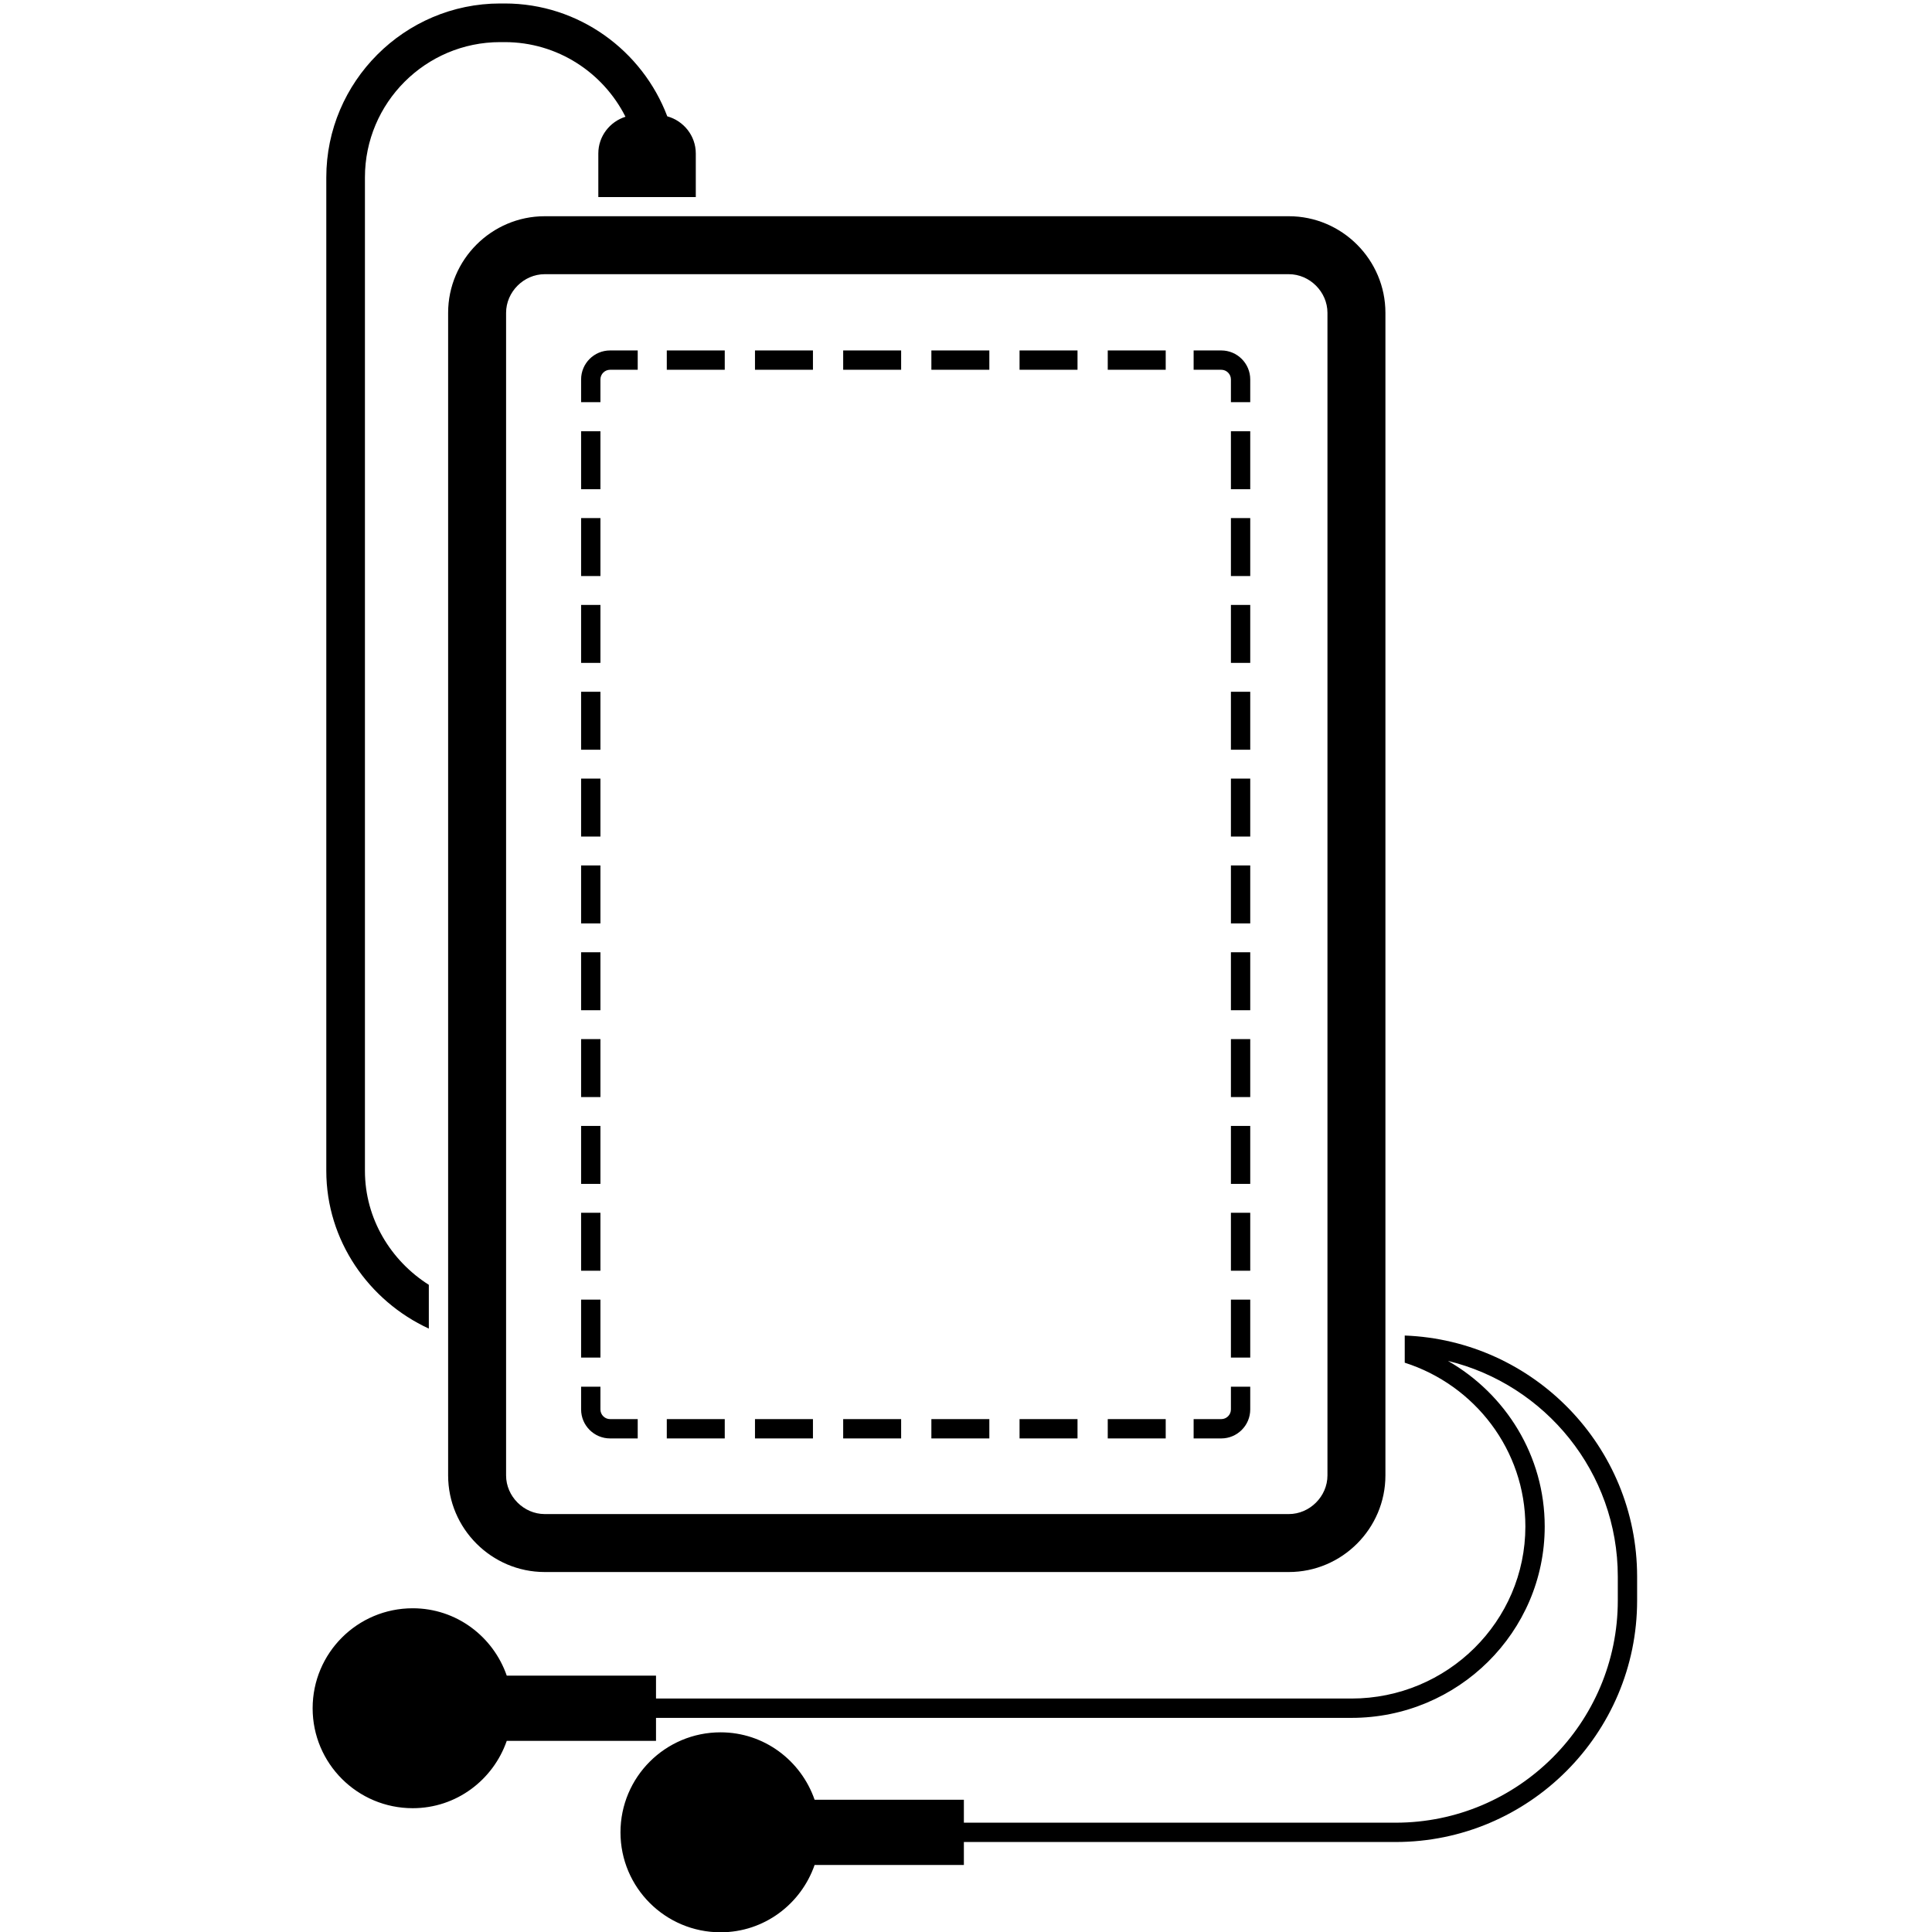 <svg xmlns="http://www.w3.org/2000/svg" xmlns:xlink="http://www.w3.org/1999/xlink" version="1.1" id="Ebene_1" x="0px" y="0px" width="100px" height="100px" viewBox="0 0 100 100" enable-background="new 0 0 100 100" xml:space="preserve">
<g>
	<path d="M66.709,14.192c1.084,0,2,0.916,2,2v60.176c0,1.084-0.916,2-2,2H28.195c-1.084,0-2-0.916-2-2V16.192c0-1.084,0.916-2,2-2   H66.709 M66.709,11.192H28.195c-2.75,0-5,2.25-5,5v60.176c0,2.75,2.25,5,5,5h38.514c2.75,0,5-2.25,5-5V16.192   C71.709,13.442,69.459,11.192,66.709,11.192L66.709,11.192z"/>
</g>
<path d="M34.538,6.021C33.25,2.619,29.963,0.18,26.125,0.18h-0.236c-4.95,0-9,4.05-9,9v51.423c0,3.612,2.208,6.736,5.307,8.165  v-2.266c-1.963-1.243-3.307-3.419-3.307-5.899V9.18c0-3.86,3.14-7,7-7h0.236c2.731,0,5.096,1.576,6.249,3.863  c-0.81,0.256-1.405,1.007-1.405,1.899v2.259h5.045V7.942C36.013,7.024,35.384,6.254,34.538,6.021z"/>
<path d="M72.709,69.127v1.406c3.618,1.155,6.244,4.517,6.244,8.477c0,4.911-4.037,8.906-9,8.906H33.955v-1.184h-7.725  c-0.703-2.025-2.606-3.488-4.868-3.488c-2.862,0-5.18,2.317-5.18,5.176c0,2.854,2.318,5.172,5.18,5.172  c2.261,0,4.164-1.462,4.867-3.484h7.726v-1.191h35.999c5.514,0,10-4.444,10-9.906c0-3.661-2.02-6.856-5.009-8.571  c5.036,1.223,8.792,5.758,8.792,11.164v1.238c0,6.341-5.159,11.5-11.5,11.5H49.89v-1.187h-7.726c-0.702-2.025-2.606-3.49-4.867-3.49  c-2.863,0-5.181,2.319-5.181,5.177c0,2.855,2.318,5.173,5.181,5.173c2.26,0,4.164-1.463,4.867-3.485h7.726v-1.188h22.347  c6.893,0,12.5-5.607,12.5-12.5v-1.238C84.736,74.869,79.382,69.378,72.709,69.127z"/>
<g>
	<path d="M31.078,72.953v-1.177h-1v1.177c0,0.827,0.673,1.5,1.5,1.5h1.43v-1h-1.43C31.303,73.453,31.078,73.229,31.078,72.953z"/>
	<rect x="57.337" y="73.453" width="3" height="1"/>
	<rect x="52.772" y="73.453" width="3" height="1"/>
	<rect x="48.208" y="73.453" width="3" height="1"/>
	<rect x="43.643" y="73.453" width="3" height="1"/>
	<rect x="39.078" y="73.453" width="3" height="1"/>
	<rect x="34.513" y="73.453" width="3" height="1"/>
	<rect x="30.078" y="67.268" width="1" height="3"/>
	<rect x="30.078" y="62.773" width="1" height="3"/>
	<rect x="30.078" y="58.278" width="1" height="3"/>
	<rect x="30.078" y="53.784" width="1" height="3"/>
	<rect x="30.078" y="49.289" width="1" height="3"/>
	<rect x="30.078" y="44.795" width="1" height="3"/>
	<rect x="30.078" y="40.3" width="1" height="3"/>
	<rect x="30.078" y="35.806" width="1" height="3"/>
	<rect x="30.078" y="31.311" width="1" height="3"/>
	<rect x="30.078" y="26.816" width="1" height="3"/>
	<rect x="30.078" y="22.322" width="1" height="3"/>
	<path d="M30.078,19.639v1.177h1v-1.177c0-0.275,0.225-0.5,0.5-0.5h1.43v-1h-1.43C30.751,18.139,30.078,18.812,30.078,19.639z"/>
	<rect x="57.337" y="18.139" width="3" height="1"/>
	<rect x="52.772" y="18.139" width="3" height="1"/>
	<rect x="48.208" y="18.139" width="3" height="1"/>
	<rect x="43.643" y="18.139" width="3" height="1"/>
	<rect x="39.078" y="18.139" width="3" height="1"/>
	<rect x="34.513" y="18.139" width="3" height="1"/>
	<path d="M63.712,72.953c0,0.275-0.225,0.5-0.5,0.5h-1.43v1h1.43c0.827,0,1.5-0.673,1.5-1.5v-1.177h-1V72.953z"/>
	<rect x="63.712" y="67.268" width="1" height="3"/>
	<rect x="63.712" y="62.773" width="1" height="3"/>
	<rect x="63.712" y="58.278" width="1" height="3"/>
	<rect x="63.712" y="53.784" width="1" height="3"/>
	<rect x="63.712" y="49.289" width="1" height="3"/>
	<rect x="63.712" y="44.795" width="1" height="3"/>
	<rect x="63.712" y="40.3" width="1" height="3"/>
	<rect x="63.712" y="35.806" width="1" height="3"/>
	<rect x="63.712" y="31.311" width="1" height="3"/>
	<rect x="63.712" y="26.816" width="1" height="3"/>
	<rect x="63.712" y="22.322" width="1" height="3"/>
	<path d="M63.212,18.139h-1.43v1h1.43c0.275,0,0.5,0.225,0.5,0.5v1.177h1v-1.177C64.712,18.812,64.039,18.139,63.212,18.139z"/>
</g>
</svg>